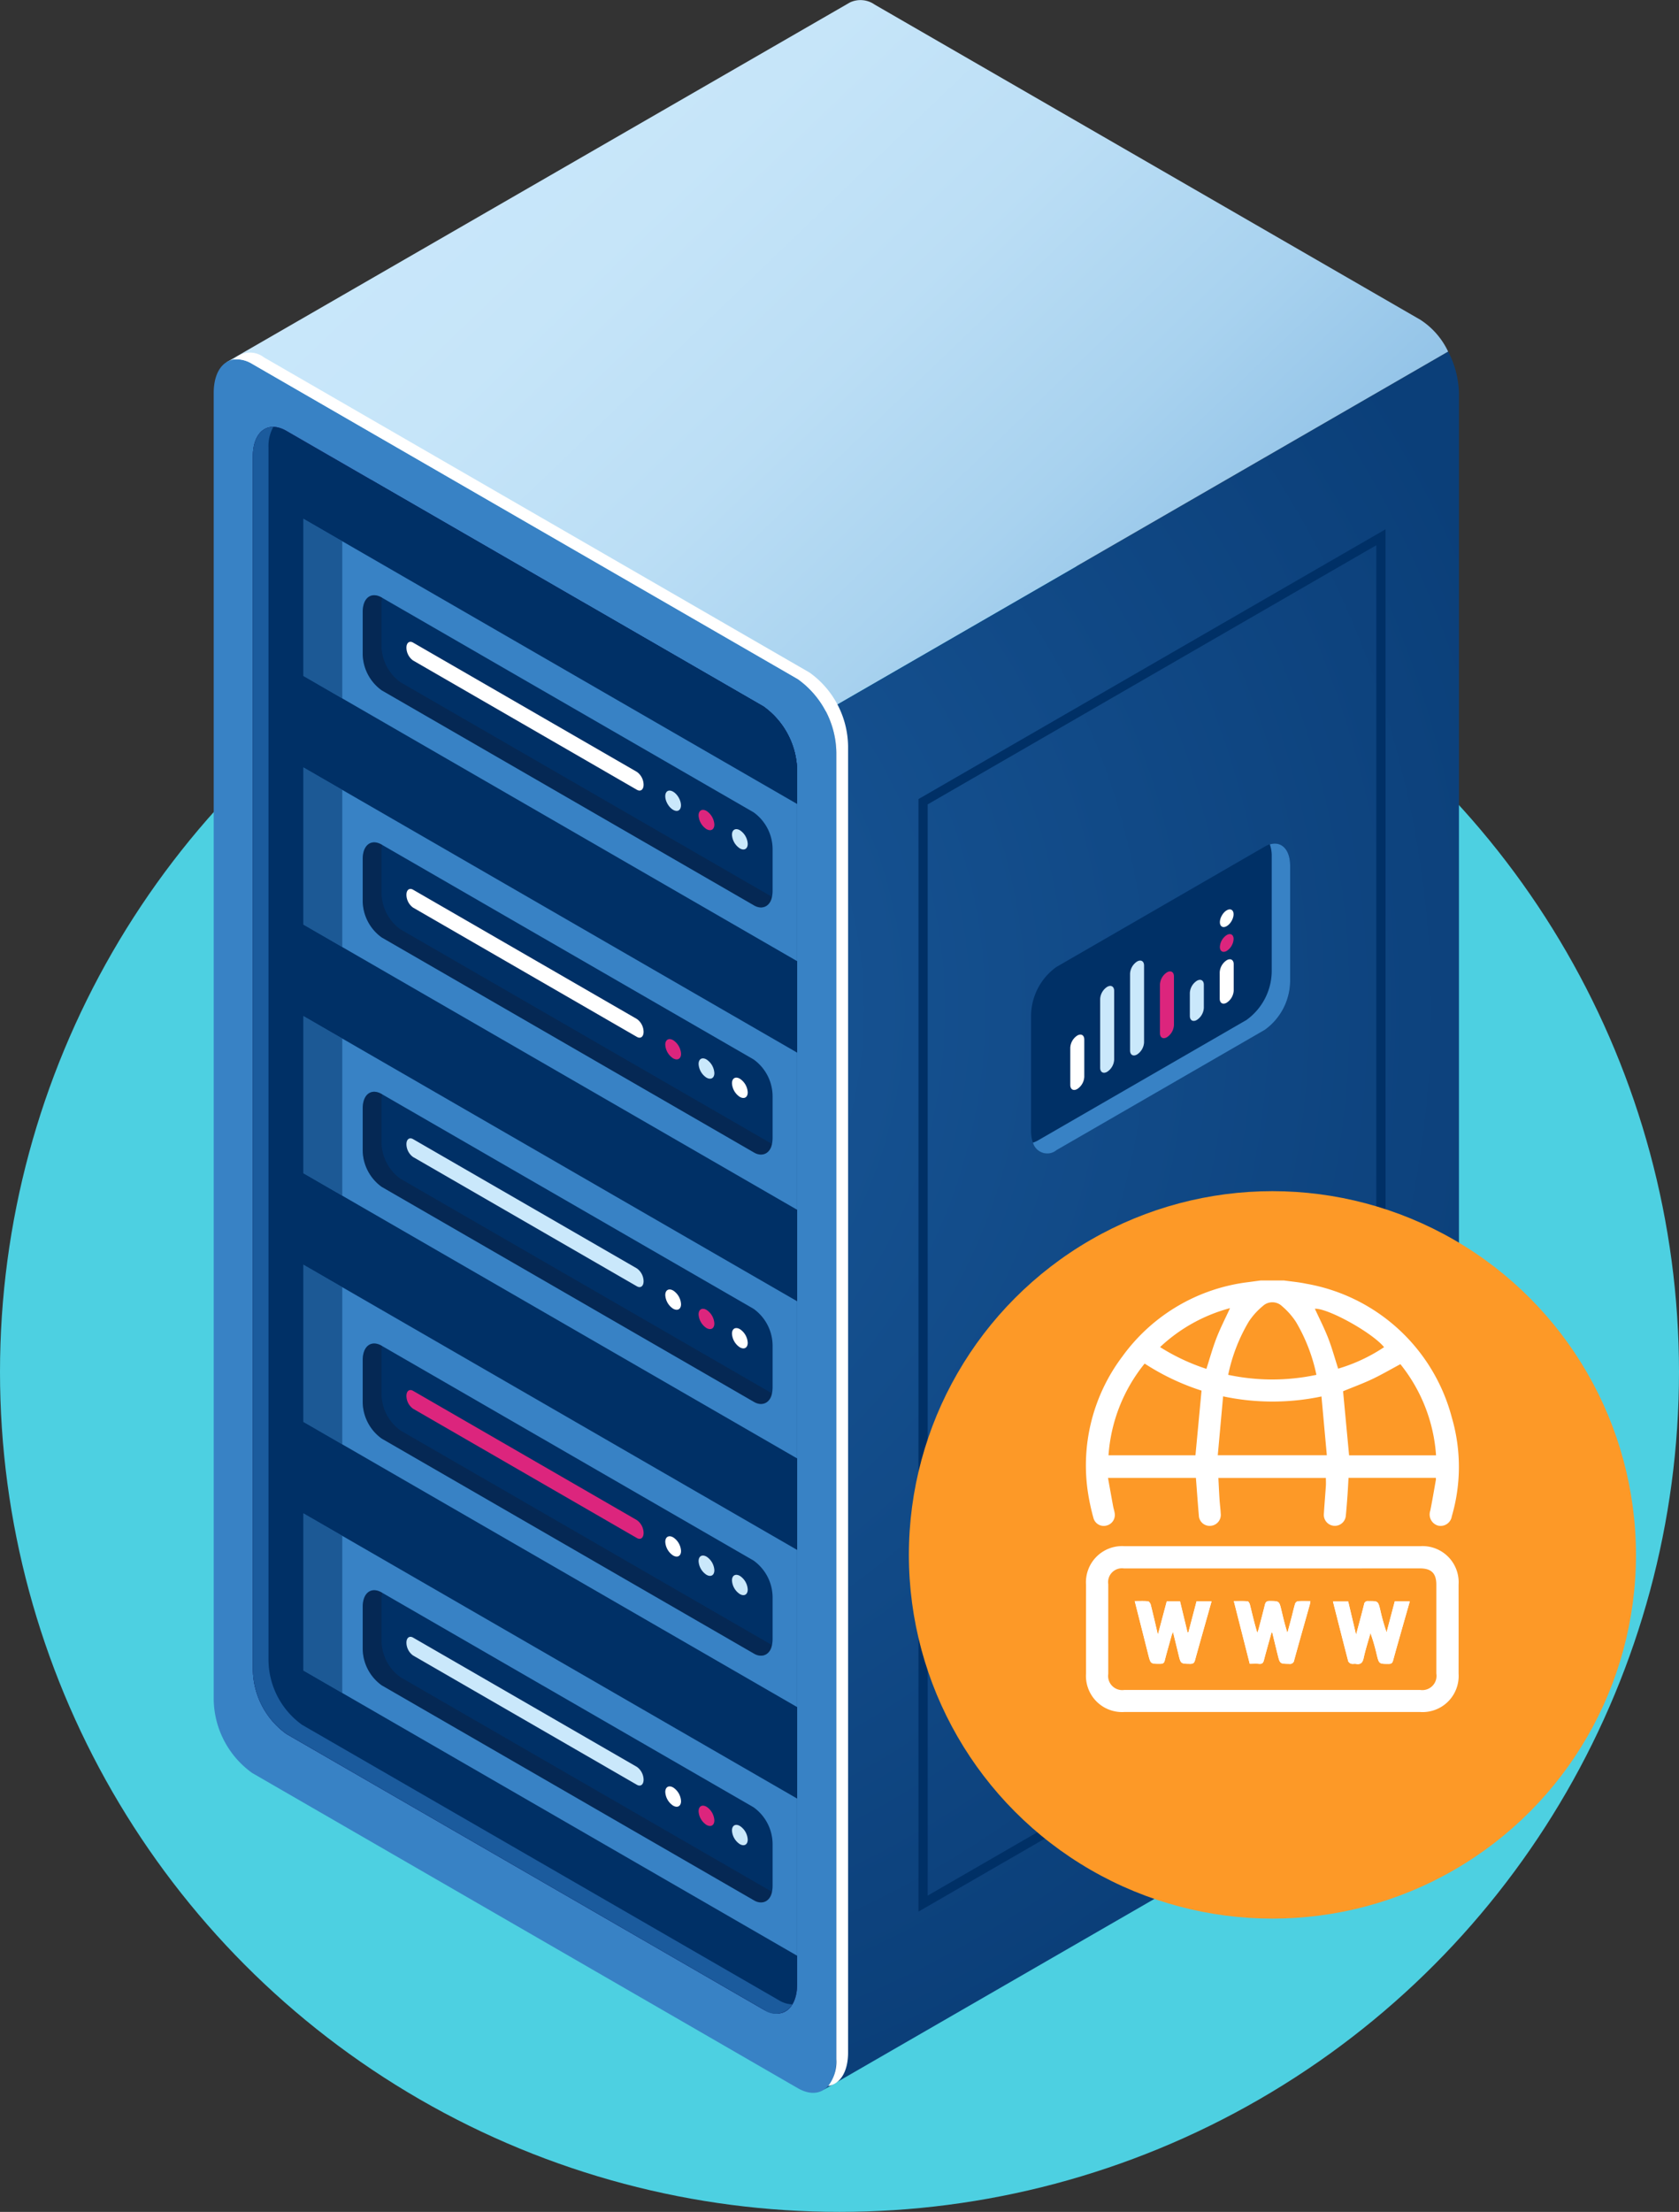 <svg xmlns="http://www.w3.org/2000/svg" xmlns:xlink="http://www.w3.org/1999/xlink" width="144" height="189.61" viewBox="0 0 144 189.61">
  <rect x="0" y="0" width="144" height="189.61" fill="#333333" stroke="none"/>
  <defs>
    <radialGradient id="radial-gradient" cx="0.234" cy="0.38" r="0.644" gradientTransform="translate(-0.287) scale(1.574 1)" gradientUnits="objectBoundingBox">
      <stop offset="0" stop-color="#1b5b9d"/>
      <stop offset="1" stop-color="#0b3f79"/>
    </radialGradient>
    <linearGradient id="linear-gradient" x1="0.029" y1="0.235" x2="0.883" y2="0.916" gradientUnits="objectBoundingBox">
      <stop offset="0" stop-color="#cae8fb"/>
      <stop offset="0.221" stop-color="#c6e5f9"/>
      <stop offset="0.426" stop-color="#bbdef5"/>
      <stop offset="0.624" stop-color="#a8d2ef"/>
      <stop offset="0.818" stop-color="#8ec0e6"/>
      <stop offset="1" stop-color="#6eacdb"/>
    </linearGradient>
    <linearGradient id="linear-gradient-2" x1="-8.858" y1="11.696" x2="-7.732" y2="11.609" gradientUnits="objectBoundingBox">
      <stop offset="0" stop-color="#1b2e7f"/>
      <stop offset="1" stop-color="#2e3787"/>
    </linearGradient>
  </defs>
  <g id="Grupo_109420" data-name="Grupo 109420" transform="translate(-37 -6054.39)">
    <circle id="Elipse_6978" data-name="Elipse 6978" cx="72" cy="72" r="72" transform="translate(37 6100)" fill="#4dd0e1"/>
    <g id="Grupo_108716" data-name="Grupo 108716" transform="translate(-41.391 6002.887)">
      <g id="Grupo_108715" data-name="Grupo 108715">
        <g id="Grupo_108710" data-name="Grupo 108710">
          <g id="Grupo_108702" data-name="Grupo 108702">
            <g id="Grupo_108701" data-name="Grupo 108701">
              <g id="Grupo_108700" data-name="Grupo 108700">
                <path id="Trazado_115526" data-name="Trazado 115526" d="M149.206,112.461s-25.187,2.4-40.357,3.564l40.236,114.59,53.22-30.7.026-.016.1-.054,0-.005a2.962,2.962,0,0,0,1.087-2.627v-112a8.111,8.111,0,0,0-.924-3.575Z" fill="url(#radial-gradient)"/>
                <path id="Trazado_115527" data-name="Trazado 115527" d="M200.215,78.919,153.412,51.9a2.115,2.115,0,0,0-2.132-.184h0L97.846,82.539l2.517,9.317,13.4,38.157,2.522,1.456L202.589,81.64A6.584,6.584,0,0,0,200.215,78.919Z" fill="url(#linear-gradient)"/>
                <path id="Trazado_115528" data-name="Trazado 115528" d="M146.82,230.511l-46.8-27.022a7.891,7.891,0,0,1-3.3-6.3v-112c0-2.427,1.475-3.542,3.3-2.492l46.8,27.023a7.892,7.892,0,0,1,3.3,6.3v112C150.116,230.446,148.64,231.562,146.82,230.511Z" fill="#3882c5"/>
                <path id="Trazado_115529" data-name="Trazado 115529" d="M147.824,109.158l-46.8-27.023a1.947,1.947,0,0,0-2.593.191,2.439,2.439,0,0,1,1.59.372l46.8,27.022a7.9,7.9,0,0,1,3.3,6.3v112a3.423,3.423,0,0,1-.7,2.3c1.017-.161,1.706-1.206,1.706-2.864v-112A7.893,7.893,0,0,0,147.824,109.158Z" fill="#fff"/>
                <path id="Trazado_115530" data-name="Trazado 115530" d="M143.876,223.769l-40.915-23.623a6.9,6.9,0,0,1-2.881-5.5V90.623c0-2.121,1.29-3.1,2.881-2.178l40.915,23.622a6.9,6.9,0,0,1,2.881,5.5V221.591C146.757,223.712,145.467,224.687,143.876,223.769Z" fill="url(#linear-gradient-2)"/>
                <path id="Trazado_115531" data-name="Trazado 115531" d="M143.876,223.769l-40.915-23.623a6.9,6.9,0,0,1-2.881-5.5V90.623c0-2.121,1.29-3.1,2.881-2.178l40.915,23.622a6.9,6.9,0,0,1,2.881,5.5V221.591C146.757,223.712,145.467,224.687,143.876,223.769Z" fill="url(#linear-gradient-2)"/>
                <path id="Trazado_115532" data-name="Trazado 115532" d="M143.876,223.769l-40.915-23.623a6.9,6.9,0,0,1-2.881-5.5V90.623c0-2.121,1.29-3.1,2.881-2.178l40.915,23.622a6.9,6.9,0,0,1,2.881,5.5V221.591C146.757,223.712,145.467,224.687,143.876,223.769Z" fill="#003066"/>
                <path id="Trazado_115533" data-name="Trazado 115533" d="M145.213,222.982,104.3,199.36a6.9,6.9,0,0,1-2.881-5.505V89.837a3.325,3.325,0,0,1,.413-1.737c-1.029-.008-1.75.937-1.75,2.523V194.641a6.9,6.9,0,0,0,2.881,5.5l40.915,23.623a1.668,1.668,0,0,0,2.468-.442A2.315,2.315,0,0,1,145.213,222.982Z" fill="#1b5b9d"/>
              </g>
            </g>
          </g>
          <g id="Grupo_108704" data-name="Grupo 108704">
            <g id="Grupo_108703" data-name="Grupo 108703">
              <path id="Trazado_115534" data-name="Trazado 115534" d="M143.876,176.012l-15.208-8.78-24.254,14,42.343,24.446V181.517A6.9,6.9,0,0,0,143.876,176.012Z" fill="#003066"/>
              <path id="Trazado_115535" data-name="Trazado 115535" d="M143.876,154.7l-15.208-8.78-24.254,14,42.343,24.447V160.2A6.9,6.9,0,0,0,143.876,154.7Z" fill="#003066"/>
              <path id="Trazado_115536" data-name="Trazado 115536" d="M143.876,133.382l-15.208-8.78-24.254,14,42.343,24.447V138.887A6.9,6.9,0,0,0,143.876,133.382Z" fill="#003066"/>
              <path id="Trazado_115537" data-name="Trazado 115537" d="M143.876,112.067l-15.208-8.78-24.254,14,42.343,24.447V117.572A6.9,6.9,0,0,0,143.876,112.067Z" fill="#003066"/>
              <path id="Trazado_115538" data-name="Trazado 115538" d="M143.876,112.067,110.209,92.63l-5.795,3.345,42.343,24.447v-2.85A6.9,6.9,0,0,0,143.876,112.067Z" fill="#003066"/>
            </g>
            <path id="Trazado_115539" data-name="Trazado 115539" d="M146.757,120.423,104.414,95.976v13.472l42.343,24.447Z" fill="#3882c5"/>
            <path id="Trazado_115540" data-name="Trazado 115540" d="M146.757,141.738,104.414,117.29v13.472l42.343,24.447Z" fill="#3882c5"/>
            <path id="Trazado_115541" data-name="Trazado 115541" d="M146.757,163.052l-42.343-24.447v13.472l42.343,24.447Z" fill="#3882c5"/>
            <path id="Trazado_115542" data-name="Trazado 115542" d="M146.757,184.367,104.414,159.92v13.472l42.343,24.447Z" fill="#3882c5"/>
            <path id="Trazado_115543" data-name="Trazado 115543" d="M146.757,205.682l-42.343-24.447v13.472l42.343,24.447Z" fill="#3882c5"/>
          </g>
          <g id="Grupo_108705" data-name="Grupo 108705">
            <path id="Trazado_115544" data-name="Trazado 115544" d="M143.023,129.094,111.129,110.68a3.906,3.906,0,0,1-1.63-3.115v-3.608c0-1.2.73-1.753,1.63-1.233l31.894,18.414a3.906,3.906,0,0,1,1.63,3.115v3.608C144.653,129.062,143.923,129.614,143.023,129.094Z" fill="#003066"/>
            <path id="Trazado_115545" data-name="Trazado 115545" d="M112.741,109.989a3.9,3.9,0,0,1-1.63-3.115v-3.608a2.342,2.342,0,0,1,.059-.518l-.041-.024c-.9-.52-1.63.032-1.63,1.233v3.608a3.906,3.906,0,0,0,1.63,3.115l31.894,18.413a.975.975,0,0,0,1.57-.714Z" fill="#11152b" opacity="0.3"/>
            <path id="Trazado_115546" data-name="Trazado 115546" d="M133.014,119.205l-19.192-11.081a1.372,1.372,0,0,1-.573-1.1h0c0-.422.256-.616.573-.433l19.192,11.08a1.374,1.374,0,0,1,.574,1.1h0C133.588,119.194,133.331,119.388,133.014,119.205Z" fill="#fff"/>
          </g>
          <g id="Grupo_108706" data-name="Grupo 108706">
            <path id="Trazado_115547" data-name="Trazado 115547" d="M143.023,150.277l-31.894-18.414a3.9,3.9,0,0,1-1.63-3.115V125.14c0-1.2.73-1.752,1.63-1.232l31.894,18.413a3.907,3.907,0,0,1,1.63,3.116v3.607C144.653,150.245,143.923,150.8,143.023,150.277Z" fill="#003066"/>
            <path id="Trazado_115548" data-name="Trazado 115548" d="M112.741,131.173a3.907,3.907,0,0,1-1.63-3.116v-3.608a2.342,2.342,0,0,1,.059-.518l-.041-.023c-.9-.52-1.63.031-1.63,1.232v3.608a3.9,3.9,0,0,0,1.63,3.115l31.894,18.414a.976.976,0,0,0,1.57-.715Z" fill="#11152b" opacity="0.3"/>
            <path id="Trazado_115549" data-name="Trazado 115549" d="M133.014,140.388l-19.192-11.08a1.373,1.373,0,0,1-.573-1.1h0c0-.423.256-.617.573-.434l19.192,11.081a1.373,1.373,0,0,1,.574,1.1h0C133.588,140.377,133.331,140.571,133.014,140.388Z" fill="#fff"/>
          </g>
          <g id="Grupo_108707" data-name="Grupo 108707">
            <path id="Trazado_115550" data-name="Trazado 115550" d="M143.023,171.658l-31.894-18.414a3.906,3.906,0,0,1-1.63-3.115v-3.608c0-1.2.73-1.753,1.63-1.233L143.023,163.7a3.906,3.906,0,0,1,1.63,3.115v3.608C144.653,171.626,143.923,172.178,143.023,171.658Z" fill="#003066"/>
            <path id="Trazado_115551" data-name="Trazado 115551" d="M112.741,152.553a3.9,3.9,0,0,1-1.63-3.115V145.83a2.342,2.342,0,0,1,.059-.518l-.041-.024c-.9-.52-1.63.032-1.63,1.233v3.608a3.906,3.906,0,0,0,1.63,3.115l31.894,18.414a.976.976,0,0,0,1.57-.715Z" fill="#11152b" opacity="0.3"/>
            <path id="Trazado_115552" data-name="Trazado 115552" d="M133.014,161.769l-19.192-11.081a1.372,1.372,0,0,1-.573-1.1h0c0-.422.256-.616.573-.433l19.192,11.081a1.371,1.371,0,0,1,.574,1.1h0C133.588,161.758,133.331,161.952,133.014,161.769Z" fill="#cae8fb"/>
          </g>
          <g id="Grupo_108708" data-name="Grupo 108708">
            <path id="Trazado_115553" data-name="Trazado 115553" d="M143.023,193.236l-31.894-18.414a3.906,3.906,0,0,1-1.63-3.115V168.1c0-1.2.73-1.753,1.63-1.233l31.894,18.414a3.906,3.906,0,0,1,1.63,3.115V192C144.653,193.2,143.923,193.756,143.023,193.236Z" fill="#003066"/>
            <path id="Trazado_115554" data-name="Trazado 115554" d="M112.741,174.131a3.9,3.9,0,0,1-1.63-3.115v-3.608a2.342,2.342,0,0,1,.059-.518l-.041-.024c-.9-.52-1.63.032-1.63,1.233v3.608a3.9,3.9,0,0,0,1.63,3.115l31.894,18.414a.976.976,0,0,0,1.57-.715Z" fill="#11152b" opacity="0.3"/>
            <path id="Trazado_115555" data-name="Trazado 115555" d="M133.014,183.347l-19.192-11.081a1.37,1.37,0,0,1-.573-1.1h0c0-.423.256-.617.573-.434l19.192,11.081a1.373,1.373,0,0,1,.574,1.1h0C133.588,183.336,133.331,183.53,133.014,183.347Z" fill="#dc257d"/>
          </g>
          <g id="Grupo_108709" data-name="Grupo 108709">
            <path id="Trazado_115556" data-name="Trazado 115556" d="M143.023,214.386l-31.894-18.413a3.907,3.907,0,0,1-1.63-3.116v-3.608c0-1.2.73-1.752,1.63-1.232l31.894,18.413a3.907,3.907,0,0,1,1.63,3.116v3.608C144.653,214.354,143.923,214.906,143.023,214.386Z" fill="#003066"/>
            <path id="Trazado_115557" data-name="Trazado 115557" d="M112.741,195.282a3.907,3.907,0,0,1-1.63-3.116v-3.607a2.358,2.358,0,0,1,.059-.519l-.041-.023c-.9-.52-1.63.032-1.63,1.232v3.608a3.907,3.907,0,0,0,1.63,3.116l31.894,18.413a.975.975,0,0,0,1.57-.714Z" fill="#11152b" opacity="0.3"/>
            <path id="Trazado_115558" data-name="Trazado 115558" d="M133.014,204.5l-19.192-11.081a1.373,1.373,0,0,1-.573-1.1h0c0-.422.256-.616.573-.434l19.192,11.081a1.374,1.374,0,0,1,.574,1.1h0C133.588,204.486,133.331,204.68,133.014,204.5Z" fill="#cae8fb"/>
          </g>
          <path id="Trazado_115559" data-name="Trazado 115559" d="M104.414,95.976l3.334,1.925v13.472l-3.334-1.925Z" fill="#003066" opacity="0.5"/>
          <path id="Trazado_115560" data-name="Trazado 115560" d="M104.414,117.29l3.334,1.925v13.472l-3.334-1.925Z" fill="#003066" opacity="0.5"/>
          <path id="Trazado_115561" data-name="Trazado 115561" d="M104.414,138.605l3.334,1.925V154l-3.334-1.925Z" fill="#003066" opacity="0.5"/>
          <path id="Trazado_115562" data-name="Trazado 115562" d="M104.414,159.92l3.334,1.925v13.472l-3.334-1.925Z" fill="#003066" opacity="0.5"/>
          <path id="Trazado_115563" data-name="Trazado 115563" d="M104.414,181.235l3.334,1.925v13.472l-3.334-1.925Z" fill="#003066" opacity="0.5"/>
        </g>
        <ellipse id="Elipse_6987" data-name="Elipse 6987" cx="0.551" cy="0.955" rx="0.551" ry="0.955" transform="matrix(0.866, -0.5, 0.5, 0.866, 135.166, 119.594)" fill="#cae8fb"/>
        <path id="Trazado_115564" data-name="Trazado 115564" d="M139.658,122.188c0,.43-.3.6-.675.39a1.494,1.494,0,0,1-.676-1.17c0-.43.3-.6.676-.39A1.5,1.5,0,0,1,139.658,122.188Z" fill="#dc257d"/>
        <path id="Trazado_115565" data-name="Trazado 115565" d="M142.52,123.84c0,.431-.3.605-.675.39a1.492,1.492,0,0,1-.675-1.169c0-.431.3-.6.675-.39A1.492,1.492,0,0,1,142.52,123.84Z" fill="#cae8fb"/>
        <path id="Trazado_115566" data-name="Trazado 115566" d="M136.8,141.839c0,.431-.3.6-.676.39a1.494,1.494,0,0,1-.675-1.169c0-.431.3-.6.675-.39A1.493,1.493,0,0,1,136.8,141.839Z" fill="#dc257d"/>
        <path id="Trazado_115567" data-name="Trazado 115567" d="M139.658,143.492c0,.43-.3.6-.675.39a1.494,1.494,0,0,1-.676-1.17c0-.43.3-.605.676-.389A1.493,1.493,0,0,1,139.658,143.492Z" fill="#cae8fb"/>
        <path id="Trazado_115568" data-name="Trazado 115568" d="M142.52,145.144c0,.431-.3.6-.675.39a1.492,1.492,0,0,1-.675-1.169c0-.431.3-.605.675-.39A1.492,1.492,0,0,1,142.52,145.144Z" fill="#fff"/>
        <path id="Trazado_115569" data-name="Trazado 115569" d="M136.8,163.3c0,.431-.3.6-.676.39a1.494,1.494,0,0,1-.675-1.169c0-.431.3-.6.675-.39A1.493,1.493,0,0,1,136.8,163.3Z" fill="#fff"/>
        <path id="Trazado_115570" data-name="Trazado 115570" d="M139.658,164.957c0,.43-.3.6-.675.39a1.494,1.494,0,0,1-.676-1.17c0-.43.3-.6.676-.389A1.493,1.493,0,0,1,139.658,164.957Z" fill="#dc257d"/>
        <path id="Trazado_115571" data-name="Trazado 115571" d="M142.52,166.609c0,.431-.3.605-.675.39a1.492,1.492,0,0,1-.675-1.169c0-.431.3-.6.675-.39A1.492,1.492,0,0,1,142.52,166.609Z" fill="#fff"/>
        <path id="Trazado_115572" data-name="Trazado 115572" d="M136.8,184.457c0,.43-.3.6-.676.39a1.5,1.5,0,0,1-.675-1.17c0-.43.3-.6.675-.389A1.491,1.491,0,0,1,136.8,184.457Z" fill="#fff"/>
        <path id="Trazado_115573" data-name="Trazado 115573" d="M139.658,186.109c0,.431-.3.605-.675.39a1.493,1.493,0,0,1-.676-1.169c0-.431.3-.6.676-.39A1.494,1.494,0,0,1,139.658,186.109Z" fill="#cae8fb"/>
        <path id="Trazado_115574" data-name="Trazado 115574" d="M142.52,187.762c0,.43-.3.605-.675.39a1.493,1.493,0,0,1-.675-1.17c0-.43.3-.6.675-.39A1.493,1.493,0,0,1,142.52,187.762Z" fill="#cae8fb"/>
        <path id="Trazado_115575" data-name="Trazado 115575" d="M136.8,205.9c0,.43-.3.605-.676.39a1.5,1.5,0,0,1-.675-1.17c0-.43.3-.6.675-.39A1.494,1.494,0,0,1,136.8,205.9Z" fill="#fff"/>
        <path id="Trazado_115576" data-name="Trazado 115576" d="M139.658,207.55c0,.431-.3.6-.675.39a1.493,1.493,0,0,1-.676-1.169c0-.431.3-.6.676-.39A1.494,1.494,0,0,1,139.658,207.55Z" fill="#dc257d"/>
        <path id="Trazado_115577" data-name="Trazado 115577" d="M142.52,209.2c0,.43-.3.6-.675.39a1.493,1.493,0,0,1-.675-1.17c0-.43.3-.605.675-.39A1.493,1.493,0,0,1,142.52,209.2Z" fill="#cae8fb"/>
        <g id="Grupo_108711" data-name="Grupo 108711">
          <path id="Trazado_115578" data-name="Trazado 115578" d="M157.165,215.372V120l.2-.113,39.858-23.013v95.372l-.2.113Zm.79-94.915V214l38.477-22.215V98.242Z" fill="#003066"/>
        </g>
        <g id="Grupo_108714" data-name="Grupo 108714">
          <path id="Trazado_115579" data-name="Trazado 115579" d="M186.867,139.785,168.995,150.1c-1.2.693-2.174-.043-2.174-1.644v-9.909a5.2,5.2,0,0,1,2.174-4.153l17.872-10.319c1.2-.693,2.174.043,2.174,1.644v9.909A5.206,5.206,0,0,1,186.867,139.785Z" fill="#003066"/>
          <path id="Trazado_115580" data-name="Trazado 115580" d="M187.3,123.887a2.879,2.879,0,0,1,.161.994v9.909a5.205,5.205,0,0,1-2.174,4.154l-17.872,10.318a2.076,2.076,0,0,1-.433.192,1.267,1.267,0,0,0,2.012.65l17.872-10.319a5.206,5.206,0,0,0,2.174-4.153v-9.909C189.041,124.32,188.293,123.582,187.3,123.887Z" fill="#3882c5"/>
          <g id="Grupo_108713" data-name="Grupo 108713">
            <g id="Grupo_108712" data-name="Grupo 108712">
              <path id="Trazado_115581" data-name="Trazado 115581" d="M183.6,133.818c.33-.191.6-.036.6.345v2.257a1.322,1.322,0,0,1-.6,1.036c-.331.191-.6.037-.6-.345v-2.257A1.319,1.319,0,0,1,183.6,133.818Z" fill="#fff"/>
              <path id="Trazado_115582" data-name="Trazado 115582" d="M181.039,135.58c.33-.191.6-.036.6.345V137.9a1.321,1.321,0,0,1-.6,1.036c-.331.191-.6.037-.6-.345v-1.975A1.321,1.321,0,0,1,181.039,135.58Z" fill="#cae8fb"/>
              <path id="Trazado_115583" data-name="Trazado 115583" d="M178.475,134.856c.33-.19.6-.036.6.346v4.179a1.324,1.324,0,0,1-.6,1.036c-.331.19-.6.036-.6-.346v-4.178A1.322,1.322,0,0,1,178.475,134.856Z" fill="#dc257d"/>
              <path id="Trazado_115584" data-name="Trazado 115584" d="M175.911,133.929c.331-.191.6-.036.6.345v6.587a1.321,1.321,0,0,1-.6,1.036c-.33.191-.6.036-.6-.345v-6.587A1.321,1.321,0,0,1,175.911,133.929Z" fill="#cae8fb"/>
              <path id="Trazado_115585" data-name="Trazado 115585" d="M173.347,136.1c.331-.191.6-.036.6.345v5.9a1.321,1.321,0,0,1-.6,1.036c-.33.191-.6.036-.6-.345v-5.9A1.321,1.321,0,0,1,173.347,136.1Z" fill="#cae8fb"/>
              <path id="Trazado_115586" data-name="Trazado 115586" d="M170.784,140.274c.33-.191.6-.037.6.345v3.2a1.322,1.322,0,0,1-.6,1.036c-.331.191-.6.037-.6-.345v-3.2A1.319,1.319,0,0,1,170.784,140.274Z" fill="#fff"/>
            </g>
            <path id="Trazado_115587" data-name="Trazado 115587" d="M183.014,132.677c0,.375.264.528.589.34a1.3,1.3,0,0,0,.588-1.019c0-.375-.264-.527-.588-.34A1.3,1.3,0,0,0,183.014,132.677Z" fill="#dc257d"/>
            <ellipse id="Elipse_6988" data-name="Elipse 6988" cx="0.832" cy="0.48" rx="0.832" ry="0.48" transform="matrix(0.5, -0.866, 0.866, 0.5, 182.77, 130.696)" fill="#fff"/>
          </g>
        </g>
      </g>
    </g>
    <circle id="Elipse_6989" data-name="Elipse 6989" cx="31.18" cy="31.18" r="31.18" transform="translate(114.95 6156.5)" fill="#fd9927"/>
    <g id="Grupo_108717" data-name="Grupo 108717" transform="translate(-48.18 6006.981)">
      <path id="Trazado_115588" data-name="Trazado 115588" d="M195.314,157.177c.63.09,1.269.142,1.89.276a15.7,15.7,0,0,1,12.5,11.491,15.062,15.062,0,0,1-.008,8.446.97.97,0,0,1-1.175.8.993.993,0,0,1-.67-1.283c.177-.883.325-1.771.483-2.658a.8.8,0,0,0-.008-.154h-7.488c-.028.484-.051.973-.085,1.461-.042.588-.085,1.176-.145,1.763a.945.945,0,1,1-1.882-.165c.048-.792.117-1.584.17-2.377.014-.214,0-.43,0-.673h-9.219c.032.615.058,1.235.1,1.853.025.4.081.79.1,1.187a.941.941,0,0,1-.848,1.062A.926.926,0,0,1,188,177.29c-.094-1.053-.166-2.109-.25-3.191H180.21c.149.83.294,1.641.443,2.449.035.189.1.372.129.562a.935.935,0,0,1-.695,1.073.914.914,0,0,1-1.128-.657,18.7,18.7,0,0,1-.491-2.325,15.5,15.5,0,0,1,2.977-11.515,15.654,15.654,0,0,1,10.844-6.374l1-.135Zm-11.96,7.12a14.012,14.012,0,0,0-3.1,7.861h7.457l.521-5.54A20.37,20.37,0,0,1,183.354,164.3Zm24.991,7.865a13.976,13.976,0,0,0-3.059-7.812c-.829.443-1.609.9-2.424,1.285s-1.682.7-2.491,1.036l.516,5.492Zm-18.263-5.052-.457,5.046h9.353l-.459-5.038A20.371,20.371,0,0,1,190.082,167.109Zm.435-1.846a18.208,18.208,0,0,0,7.568,0,14.854,14.854,0,0,0-1.755-4.537,6.272,6.272,0,0,0-1.185-1.341,1.2,1.2,0,0,0-1.658-.019,6.083,6.083,0,0,0-1.2,1.329A14.728,14.728,0,0,0,190.518,165.264Zm9.432-.53a14.435,14.435,0,0,0,3.94-1.842c-1.052-1.274-4.826-3.348-5.936-3.294.376.821.8,1.645,1.134,2.5S199.665,163.853,199.95,164.734Zm-11.3.018c.291-.9.534-1.793.868-2.651s.763-1.691,1.158-2.554a14.035,14.035,0,0,0-6,3.339A17.825,17.825,0,0,0,188.645,164.751Z" transform="translate(-0.002)" fill="#fff"/>
      <path id="Trazado_115589" data-name="Trazado 115589" d="M194.3,198.377H181.633a3.1,3.1,0,0,1-3.31-3.292q-.005-3.812,0-7.622a3.1,3.1,0,0,1,3.309-3.3q12.667,0,25.333,0a3.1,3.1,0,0,1,3.311,3.3q.005,3.81,0,7.621a3.094,3.094,0,0,1-3.309,3.294Zm.022-12.306H181.583a1.187,1.187,0,0,0-1.353,1.351q0,3.846,0,7.693a1.21,1.21,0,0,0,1.38,1.372h25.369a1.217,1.217,0,0,0,1.389-1.4q0-3.81,0-7.621c0-.979-.427-1.4-1.417-1.4Z" transform="translate(0 -4.211)" fill="#fff"/>
      <path id="Trazado_115590" data-name="Trazado 115590" d="M195,192.445l.067-.014c.156.641.311,1.283.469,1.923.19.769.192.756.992.768a.358.358,0,0,0,.419-.318c.437-1.587.89-3.172,1.335-4.756.024-.087.033-.179.055-.306-.386,0-.734-.013-1.08.01a.34.34,0,0,0-.228.207c-.116.379-.2.766-.3,1.149-.119.452-.241.9-.362,1.354-.212-.652-.362-1.295-.516-1.937-.19-.8-.191-.783-1.014-.792-.269,0-.35.108-.406.336-.168.689-.352,1.373-.533,2.059-.03.117-.073.23-.111.346-.255-.823-.439-1.631-.638-2.435-.026-.108-.122-.277-.2-.282-.376-.03-.754-.014-1.177-.014l1.363,5.37c.3,0,.55-.019.8.006s.354-.073.416-.314C194.56,194.016,194.787,193.231,195,192.445Zm-11.726-2.7c.4,1.57.778,3.071,1.155,4.573.206.815.2.809,1.043.8.218,0,.316-.062.372-.28.187-.734.4-1.462.6-2.191a2.178,2.178,0,0,1,.112-.253c.169.69.322,1.308.471,1.928.192.8.191.788,1.005.8.263,0,.349-.1.413-.327.392-1.425.8-2.847,1.2-4.27.07-.25.14-.5.216-.765h-1.287l-.7,2.662-.077,0-.641-2.655h-1.138l-.761,2.858c-.219-.929-.408-1.76-.617-2.584-.028-.111-.146-.273-.234-.282C184.056,189.724,183.7,189.742,183.279,189.742Zm22.3.019-.7,2.656a16.3,16.3,0,0,1-.533-1.876c-.195-.817-.193-.809-1.032-.8a.315.315,0,0,0-.368.285c-.206.835-.435,1.664-.684,2.6l-.676-2.853h-1.306c.44,1.732.868,3.431,1.31,5.126a.412.412,0,0,0,.261.21c.122.036.267-.011.395.013.422.076.579-.109.668-.514.156-.718.384-1.42.582-2.129a15.742,15.742,0,0,1,.535,1.836c.2.817.2.806,1.03.809.246,0,.322-.1.381-.315.3-1.1.617-2.2.928-3.3.162-.574.325-1.147.5-1.749Z" transform="translate(-0.774 -5.081)" fill="#fff"/>
      <path id="Trazado_115591" data-name="Trazado 115591" d="M196.576,192.445c-.218.787-.445,1.571-.647,2.362-.062.241-.162.338-.416.314s-.5-.006-.8-.006l-1.363-5.37c.423,0,.8-.016,1.177.014.074.005.17.174.2.282.2.8.383,1.612.638,2.435.037-.116.08-.229.111-.346.181-.686.365-1.371.533-2.059.056-.228.137-.339.406-.336.823.008.824-.006,1.014.792.154.642.3,1.285.516,1.937.121-.451.243-.9.362-1.354.1-.383.187-.771.3-1.149a.34.34,0,0,1,.228-.207c.346-.023.695-.01,1.08-.01-.022.127-.03.219-.055.306-.446,1.585-.9,3.169-1.335,4.756a.358.358,0,0,1-.419.318c-.8-.012-.8,0-.992-.768-.159-.641-.313-1.282-.469-1.923Z" transform="translate(-2.345 -5.081)" fill="#fff"/>
      <path id="Trazado_115592" data-name="Trazado 115592" d="M183.279,189.743c.416,0,.777-.019,1.134.013.088.008.206.171.234.282.208.825.4,1.655.617,2.584l.761-2.858h1.138l.641,2.655.077,0,.7-2.662h1.287c-.076.267-.146.516-.216.765-.4,1.422-.809,2.844-1.2,4.27-.064.231-.149.332-.413.327-.814-.011-.813,0-1.005-.8-.149-.619-.3-1.237-.471-1.928a2.178,2.178,0,0,0-.112.253c-.2.729-.414,1.457-.6,2.191-.056.218-.154.279-.372.28-.84,0-.837.011-1.043-.8C184.057,192.814,183.676,191.313,183.279,189.743Z" transform="translate(-0.774 -5.081)" fill="#fff"/>
      <path id="Trazado_115593" data-name="Trazado 115593" d="M208.725,189.761h1.287c-.17.6-.333,1.176-.5,1.749-.311,1.1-.629,2.2-.928,3.3-.059.219-.135.316-.381.315-.83,0-.829.008-1.03-.809a15.742,15.742,0,0,0-.535-1.836c-.2.709-.426,1.411-.582,2.129-.089.405-.246.59-.668.514-.128-.024-.273.024-.395-.013a.412.412,0,0,1-.261-.21c-.442-1.7-.87-3.394-1.31-5.126h1.306l.676,2.853c.249-.937.479-1.766.684-2.6a.315.315,0,0,1,.368-.285c.839-.005.837-.013,1.032.8a16.3,16.3,0,0,0,.533,1.876Z" transform="translate(-3.918 -5.081)" fill="#fff"/>
    </g>
  </g>
</svg>
